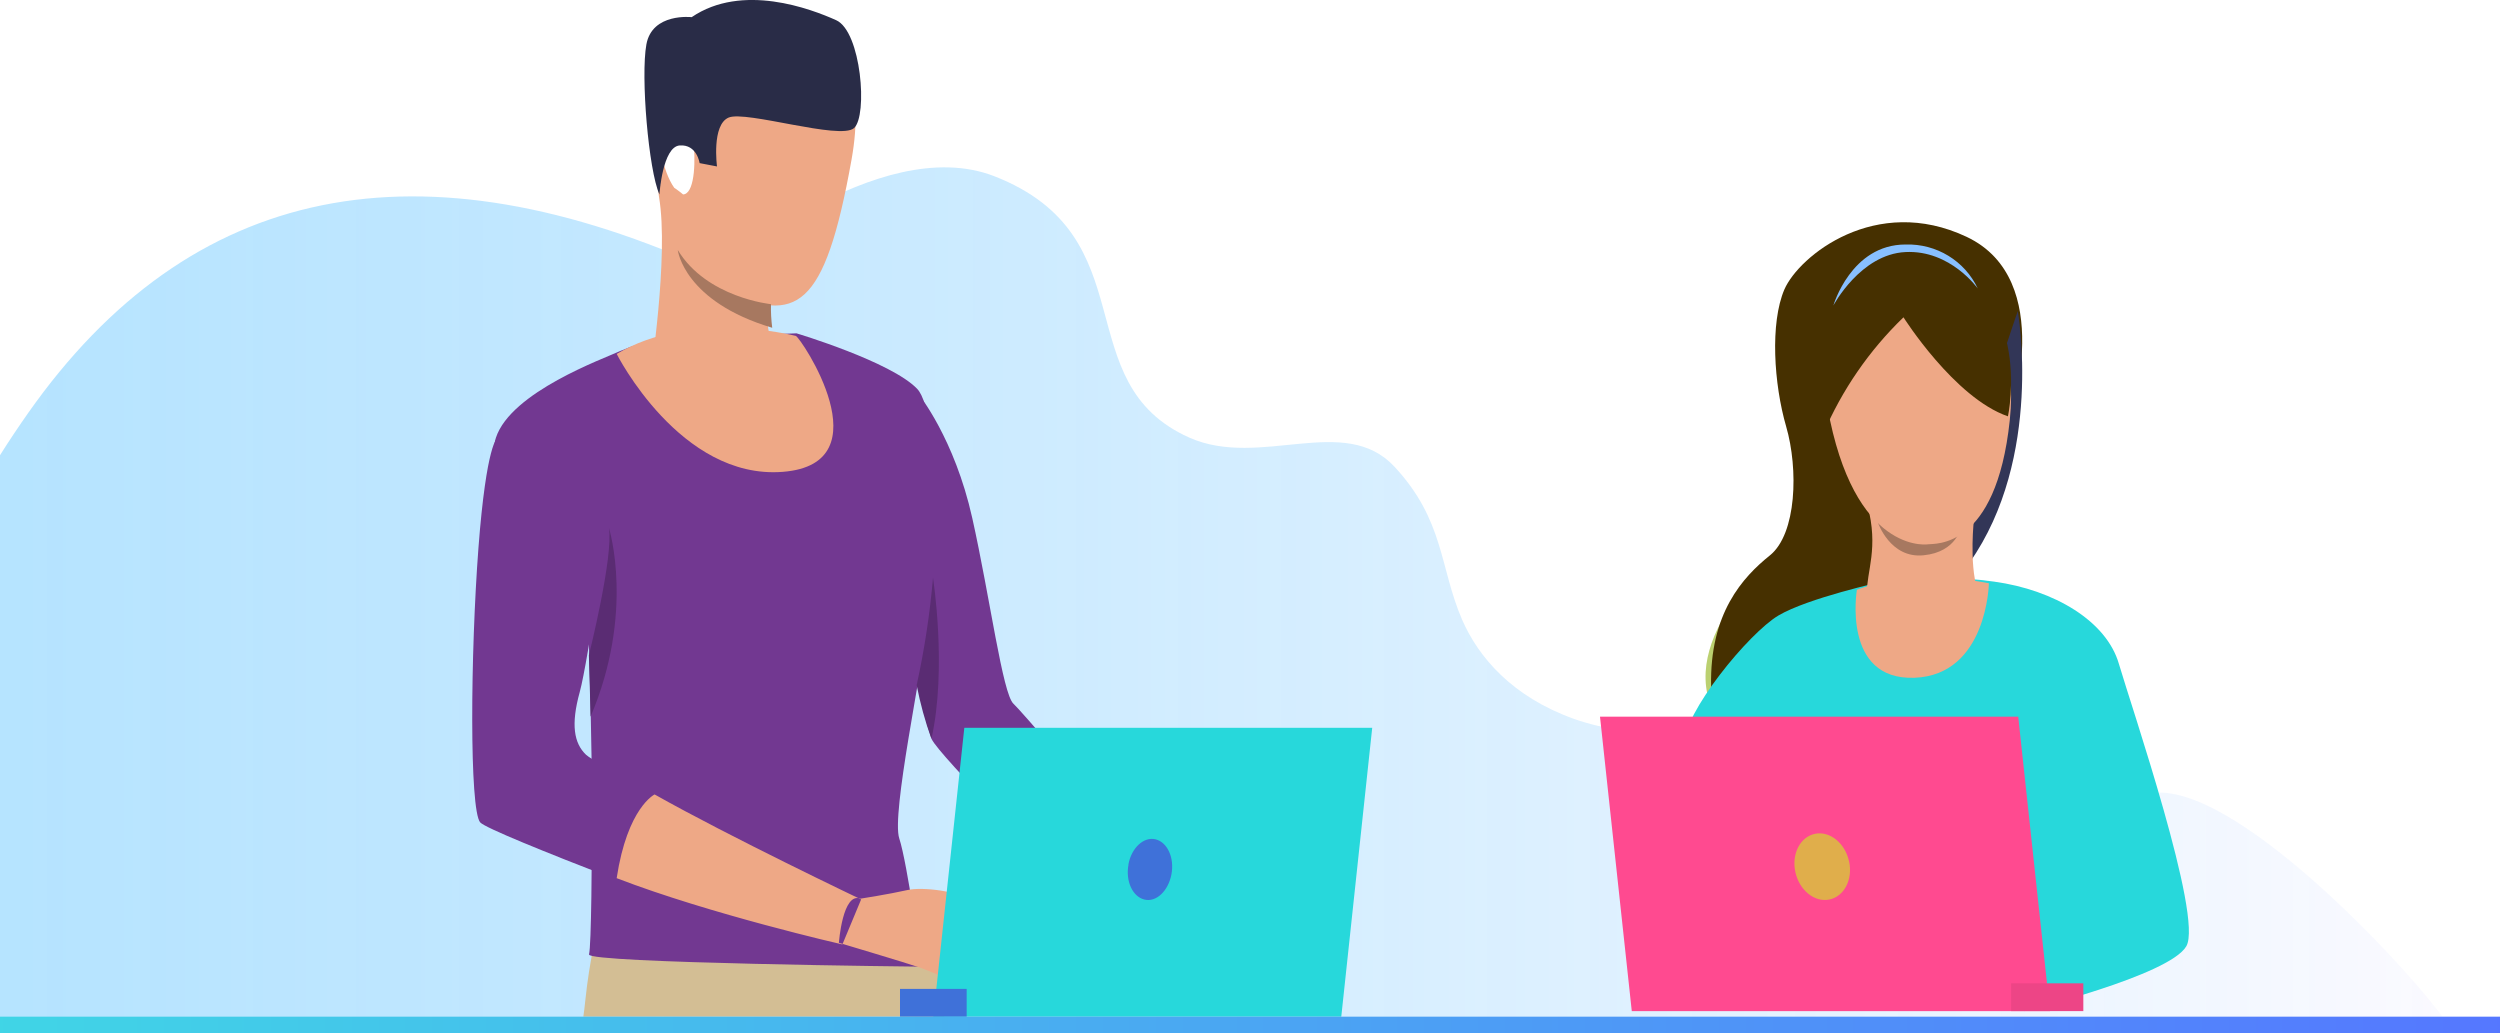 <svg xmlns="http://www.w3.org/2000/svg" width="450" height="186"><title>a</title><desc>Created with Sketch.</desc><defs><linearGradient id="a" x1="0%" y1="49.986%" y2="49.986%"><stop stop-color="#00A0FF" stop-opacity=".3" offset="0%"/><stop stop-color="#F6F3FF" stop-opacity=".4" offset="100%"/></linearGradient><linearGradient id="b" x1="0%" y1="50.368%" y2="50.368%"><stop stop-color="#40D5E6" offset="0%"/><stop stop-color="#57f" offset="100%"/></linearGradient></defs><g fill="none"><g><g><g><path id="Path" fill="url(#a)" d="M19 185h441c-3.37-6-34.18-40.5-51-42.27-13.73-1.45-38.68 27.63-49.03 22.32-5.85-2.9-10.8-7.44-14.27-13.1-2.77-4.45-3.15-10.03-8.56-13.8-8.93-6.2-23.83-4.8-34.88-8.77-11.06-3.98-17.12-11.05-20.08-17.83C278.1 102.08 279 93.68 270 84s-24.13.42-36.9-5.22c-22.28-9.93-7.34-36.2-35.1-47.05-20.82-8.15-50 17.35-50 17.35C94.5 24.5 53.2 32.93 24.08 74.32-5.02 115.72-6.72 152.6 19 185z" transform="translate(-19)"/><path id="Path" fill="#D3BE94" d="M105 183h65c-.12-.76-.23-1.92-.33-3.05-.63-6.7-1.02-11.14-1.02-11.14s-53.3-26.14-59.1-8.95c-2.07 6.55-3.47 13.28-4.18 20.1-.12 1.16-.26 2.33-.37 3.05z"/><path id="Path" fill="#723891" d="M160 94.44s2.92 17.5 5.3 29.04c.56 3.24 1.37 6.44 2.4 9.56.68 1.47 6.17 7.4 12.9 14.34 11.7 12.2 27.34 27.62 27.34 27.62l6.06-11.62s-13.8-16.4-23.2-27.24c-4.35-5.02-7.74-8.9-8.37-9.46-1.96-1.76-4.23-19.14-7.43-33.46C171.8 78.9 165.37 71 165.37 71L160 94.44z"/><path id="Path" fill="#EEA886" d="M180 147.28c11.94 12.25 27.84 27.72 27.84 27.72l6.16-11.66S199.96 146.9 190.43 136c-2.94 1.43-8.35 4.78-10.43 11.28z"/><path id="Path" fill="#723891" d="M106.03 171.8c-.44 1.57 59.86 2.2 59.86 2.2s-2.57-18.72-4.02-23.07c-1.46-4.35 4.15-30.47 5.08-39 .76-6.82 2.64-37.3-1.88-41.96-4.7-4.88-21.7-9.97-21.7-9.97l-24.76.9c-2.4.56-4.75 1.33-7.02 2.3-2.9 1.36-19.6 7.32-22.33 15.6-2.75 8.27 16.66 34.96 16.66 34.96l.1 3.17c.07 2.62.18 6.6.3 10.97.12 5.6.23 11.76.23 16.27 0 10.56-.1 26.08-.53 27.64z"/><path id="Path" fill="#EEA886" d="M136.8 6.35s21.35-4.94 16.48 22.37c-4.88 27.3-10 29.38-22.9 23.74-12.87-5.63-11.7-23.1-12.36-31.66-.64-8.57 11.98-14.14 18.8-14.45zM142 67.2s-9.7 10.14-25 .93c0 0 3.43-21.95 1.63-32.64-1.8-10.7 19.93 16.56 19.93 16.56-.28.14-.48 1.23-.52 2.6-.04 1.47.04 2.92.22 4.37.5 3.55 1.6 7.3 3.74 8.18zM124.8 25.15c-.32-2.46-5.35-3.36-5.76.3-.4 3.68 2.3 10.14 4.2 9.5 1.9-.62 1.96-6.43 1.56-9.8z"/><path id="Path" fill="#292C47" d="M118.7 35s.55-8.6 3.65-8.82c3.1-.22 3.58 3.18 3.58 3.18l3.13.6s-1-7.5 2.1-8.8c3.1-1.3 20.07 4.1 22.56 1.9 2.5-2.2 1.32-17.4-3.22-19.43-4.54-2.04-16.9-6.74-26-.54 0 0-7.1-.83-8.15 4.9-1.05 5.75.4 22.66 2.34 27z"/><path id="Path" fill="#A77860" d="M139 59c-15.8-4.7-17-13.86-17-14 5.2 8.6 16.78 9.75 16.78 9.75-.04 1.42.04 2.84.22 4.25z"/><path id="Path" fill="#EEA886" d="M111 63.7s11.44 22.7 29.92 21.23c18.5-1.46 3.16-24.26 2.32-24.47-.84-.2-18.96-4.72-32.24 3.25z"/><path id="Path" fill="#723891" d="M86.44 148.03c.82.96 11.8 5.4 24.2 10.2 16.92 6.57 36 12.77 36 12.77l4.36-9.38s-20-11-33.5-18.6c-6.4-3.65-11.33-6.5-12.02-7.17-2.17-2.08-2.74-5.42-1.14-11.24 1.6-5.8 5.27-32.56 5.7-35.7.44-3.1-1.02-11.43-8.8-11.85-7.75-.4-11.72 1.8-11.72 1.8s-1.95.8-3.4 19.75c-1.44 18.94-1.65 47.13.32 49.43z"/><path id="Path" fill="#5A2C73" d="M106 117.95c.08 2.64.2 6.65.3 11.05 8-18.77 3.38-33.75 3.3-34 .86 5.06-3.54 22.7-3.6 22.95zM165 123.32c.63 3.28 1.52 6.52 2.66 9.68 2.84-12.72.28-29 .28-29-.56 6.5-1.54 12.94-2.94 19.32z"/><path id="Path" fill="#EEA886" d="M111 158.07c16.86 6.5 40.63 11.93 40.63 11.93l3.37-8.1s-23.7-11.3-37.17-18.9c0 0-4.9 2.35-6.83 15.07zM154.88 161.76s5.03-.78 8.5-1.56c2.7-.6 9.4.23 11.13 1.92 1.72 1.7 7.15 13.46 8.17 14.17 1.03.7-.52 2.4-2.33 1.54 0 0-1.36 2.32-5.45.4-4.1-1.94-7.16-3.3-9.3-4.06-2.14-.75-14.6-4.47-14.6-4.47s.67-9.2 3.88-7.94zM172.54 164c1.43.64 2.8 1.37 4.12 2.2.87.66 4.33 3.16 5.16 3.73.84.58-1.25 2.25-7.5-.32-6.24-2.57-1.78-5.6-1.78-5.6z"/><path id="Path" fill="#27D8DB" d="M173.58 131L168 183h73.43l5.57-52z"/><path id="Rectangle" fill="#3F71D9" d="M174 183h-12v-5h12z"/><path id="Path" fill="#BBD070" d="M320.6 99s-19.63 15.88-11.73 29.98c7.9 14.1 12.97 2.6 12.97 2.6s5.9 2.25-1.8-14.96c-3.63-8.12.57-17.62.57-17.62z"/><path id="Path" fill="#3F71D9" d="M203.13 155.62c-.56 2.97.72 5.77 2.86 6.3 2.14.53 4.3-1.55 4.87-4.54.56-2.98-.72-5.77-2.85-6.3-2.13-.53-4.37 1.55-4.9 4.54z"/><path id="Path" fill="#BBD070" d="M350 71s-27.28 12.98-22.42 32.15c4.85 19.17 14.1 7.1 14.1 7.1s6.1 4.46 2.4-18.38C342.3 81.07 350 71 350 71z"/><path id="Path" fill="#463000" d="M361.75 75.25s8.57-24.9-7.76-32.62c-16.35-7.72-30.17 3.43-32.8 9.47-2.6 6.05-1.9 17.03.32 24.68 2.22 7.65 1.9 19.32-2.94 23.2-4.85 3.9-10.86 10.4-10.57 23.57.2 8.18 32.4-20.92 32.4-20.92l21.35-27.38z"/><path id="Path" fill="#27D8DB" d="M338.8 104.7s-13.4 2.95-18.7 6.1c-5.3 3.16-17.1 17.43-17.1 23.57 0 6.15 51.58 11.87 51.58 11.87l9.78 35.76s26.12-6.38 29.18-11.68c3.05-5.3-9.9-43.17-12.14-50.83-2.22-7.68-11.6-13.3-22.47-14.8-6.68-.93-13.46-.93-20.14 0z"/><path id="Path" fill="#EEA886" d="M358 105s-.3 16.5-13.4 17c-13.1.47-10.36-15.85-10.36-15.85s9.6-3.94 23.76-1.16z"/><path id="Path" fill="#323657" d="M363.2 56s4.7 26.3-8.7 45.3c-13.85 19.67 8.7-45.3 8.7-45.3z"/><path id="Path" fill="#EEA886" d="M355.32 93.4s-.9 7.85.6 12.74c1.5 4.9-19.93 5.03-19.92 1 0-4.55 2.2-8.37.15-16.2-2.05-7.83 19.17 2.46 19.17 2.46z"/><path id="Path" fill="#A77860" d="M338 94c4.1 4.23 10.55 4.55 15 .75 0 0-.68 4.6-6.75 5.2C340.2 100.58 338 94 338 94z"/><path id="Path" fill="#EEA886" d="M347.08 47.34s17.13 4.97 14.68 28.3C359.3 99 348.16 97.8 347.08 97.97c-1.08.17-14.36 1.03-18.56-27.28-4.2-28.32 18.56-23.34 18.56-23.34z"/><path id="Path" fill="#463000" d="M342.63 57.12s9.16 14.5 18.8 17.82c0 0 5.28-24.27-16.48-29.36C323.2 40.5 326.6 70.1 328.22 78c3.36-7.84 8.25-14.94 14.4-20.88z"/><path id="Path" fill="#88C0FF" d="M330 55s4.88-9.25 13-9.63c8.1-.4 13 6.57 13 6.57-2.33-4.98-7.44-8.1-13-7.93-9.82 0-13 11-13 11z"/><path id="Path" fill="#FF4A90" d="M363.28 129l5.72 53h-75.28L288 129z"/><path id="Rectangle" fill="#ED4586" d="M362 177h13v5h-13z"/><path fill="#E0AE4B" d="M332.84 155.06c.7 3.27-.9 6.33-3.58 6.86-2.67.53-5.4-1.7-6.1-4.98-.7-3.27.9-6.33 3.57-6.86 2.67-.53 5.4 1.7 6.1 4.98z"/><path fill="url(#b)" d="M19 183h450v3H19z" transform="translate(-19)"/></g></g></g></g></svg>